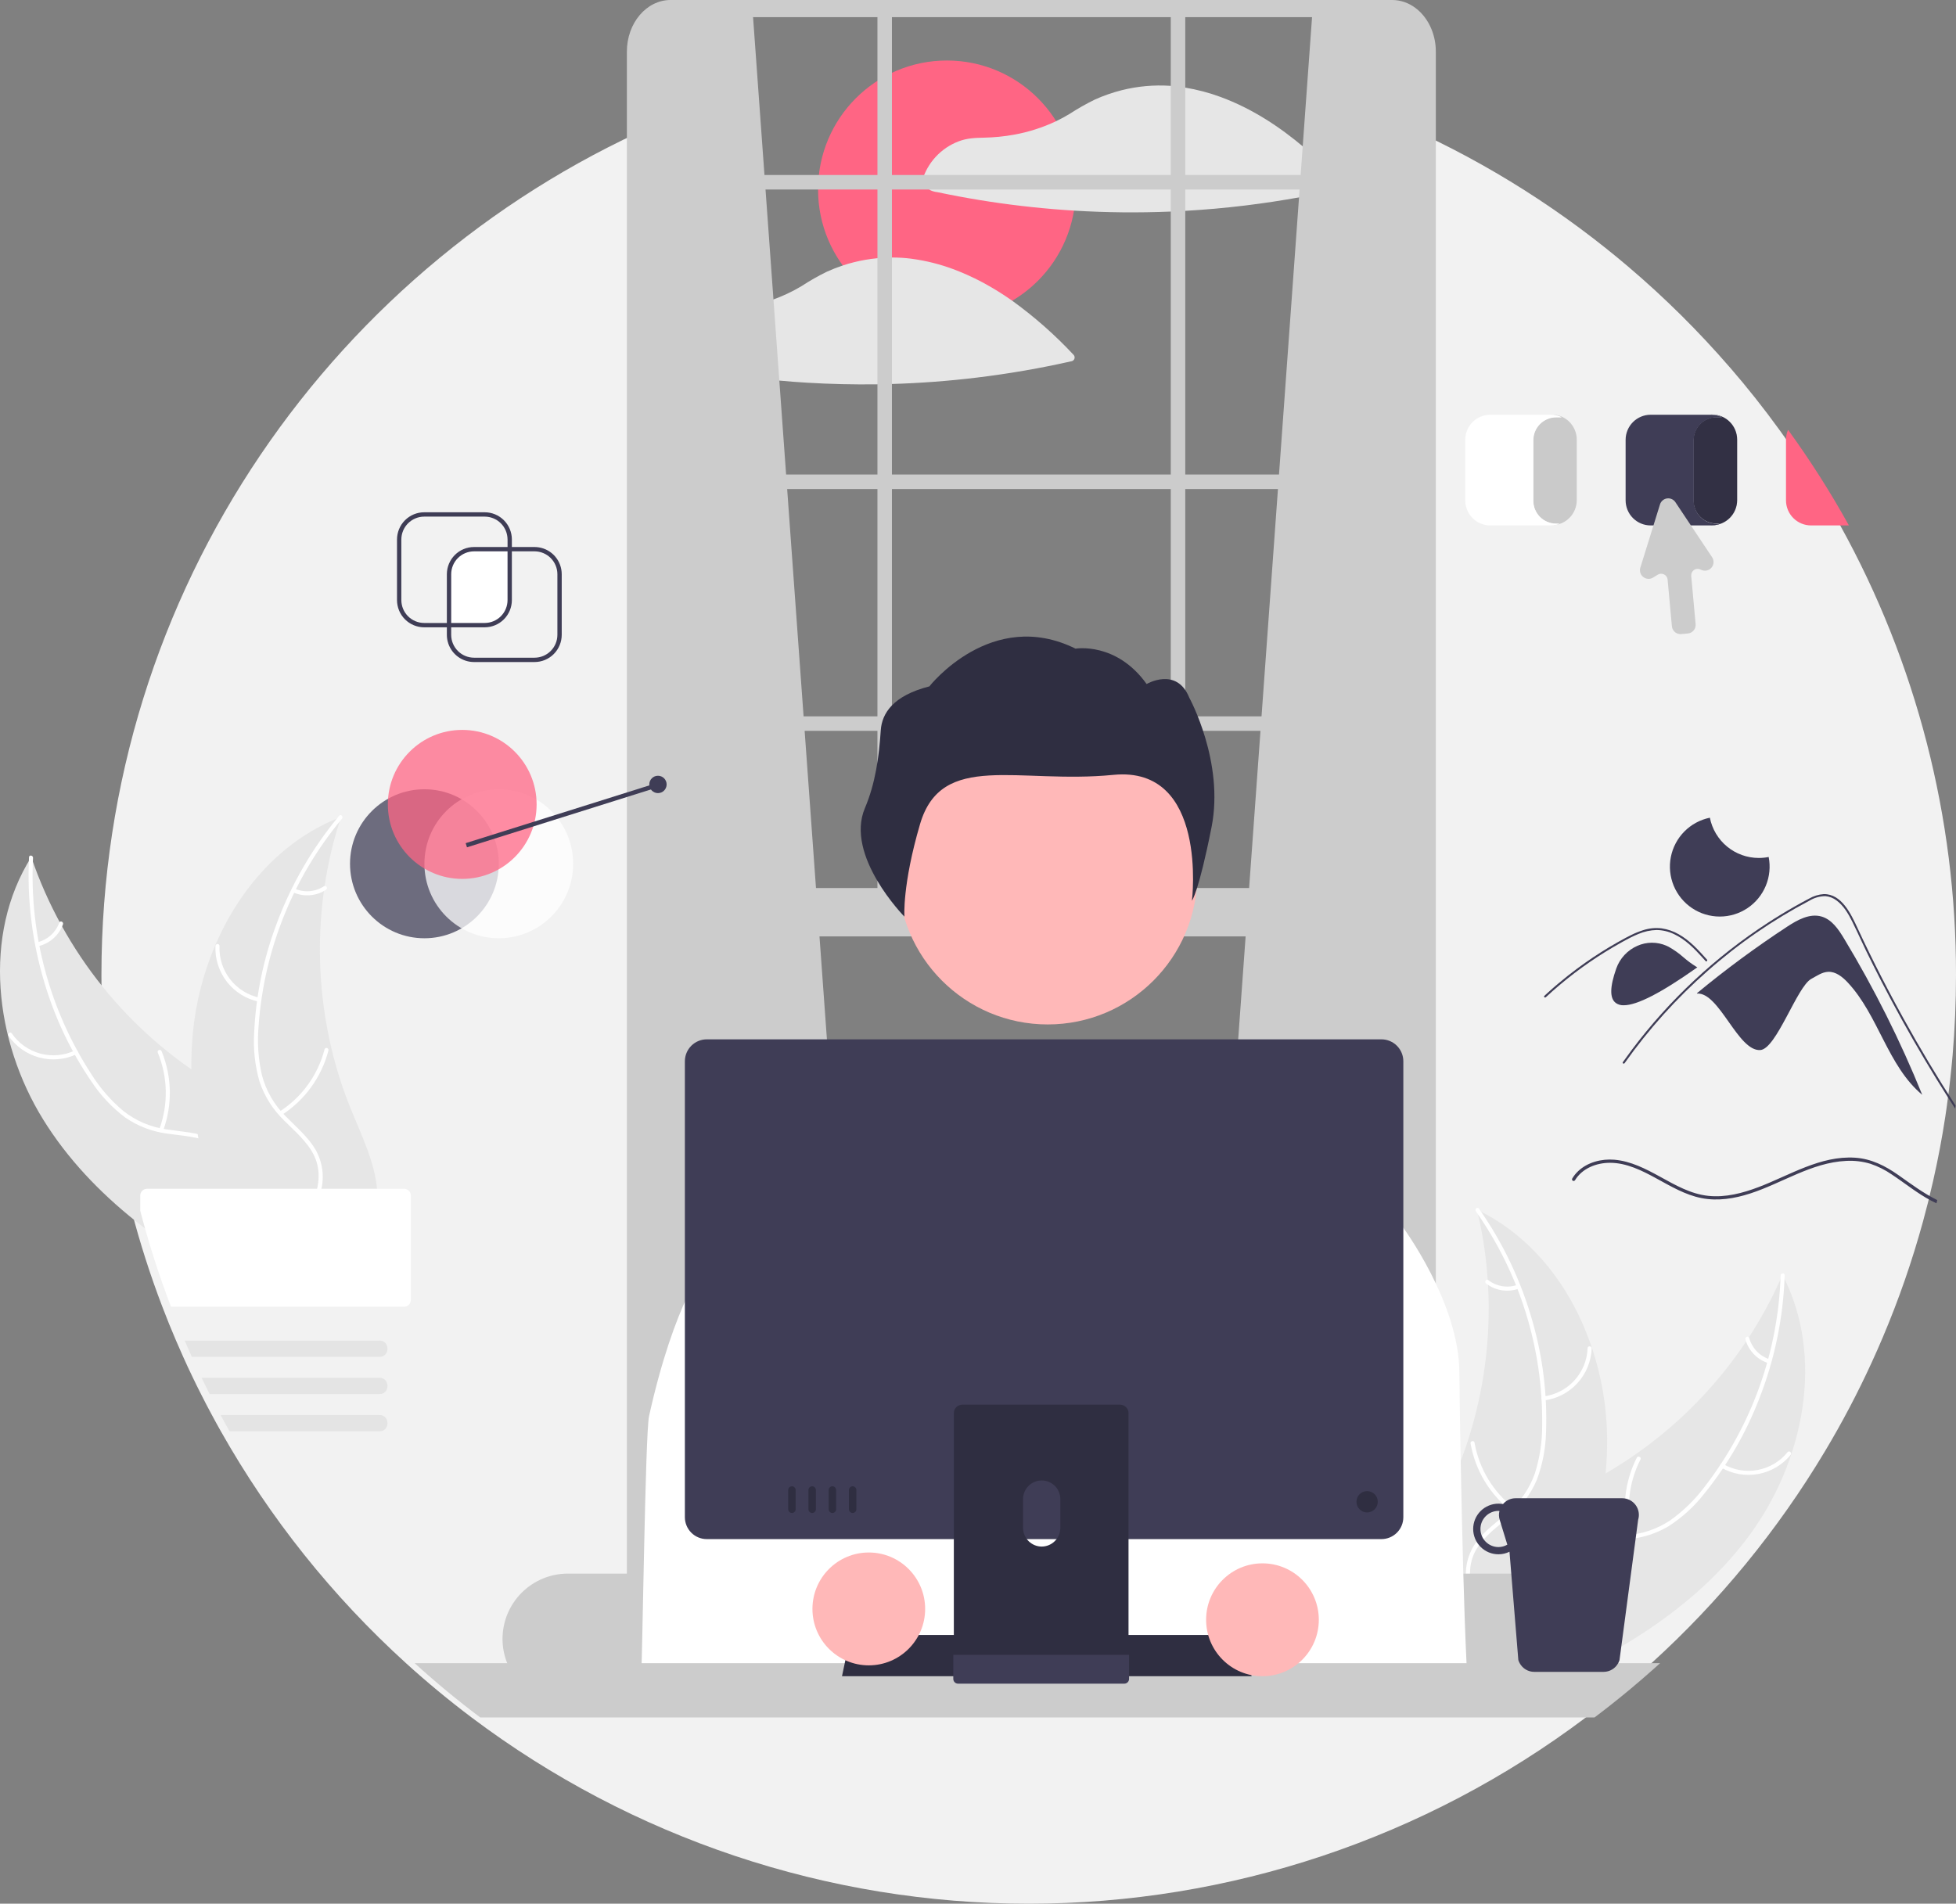<svg width="339" height="330" viewBox="0 0 339 330" fill="none" xmlns="http://www.w3.org/2000/svg">
<rect x="0" y="0" width="339" height="330" fill="#808080" stroke="none"/>
<g clip-path="url(#clip0_18_1165)">
<path d="M318.934 91.081C315.761 85.347 312.239 79.812 308.391 74.508C305.694 70.787 302.844 67.19 299.841 63.718H299.834C294.401 57.431 288.492 51.574 282.161 46.197C280.865 45.094 279.551 44.014 278.22 42.957C266.207 33.384 252.884 25.587 238.659 19.803L238.786 40.623L240.147 277.959H122.172L115.537 41.071L116.031 20.584C58.191 44.949 17.58 102.237 17.58 169.029C17.569 182.815 19.325 196.546 22.805 209.884C24.274 215.522 26.054 221.075 28.135 226.517C28.886 228.492 29.678 230.45 30.512 232.39C30.914 233.335 31.324 234.271 31.748 235.204C32.293 236.423 32.86 237.639 33.442 238.839C33.893 239.783 34.356 240.721 34.832 241.653C35.444 242.876 36.077 244.089 36.729 245.291C37.232 246.236 37.751 247.172 38.276 248.105C46.76 263.136 57.594 276.709 70.366 288.306C74.006 291.613 77.793 294.748 81.728 297.712C109.573 318.669 143.46 330 178.29 330C213.119 330 247.007 318.669 274.851 297.712C276.992 296.101 279.089 294.437 281.143 292.719C282.506 291.583 283.847 290.425 285.166 289.246C285.515 288.934 285.864 288.622 286.21 288.306C297.985 277.614 308.118 265.24 316.282 251.582C319.281 246.575 321.999 241.405 324.426 236.096C325.068 234.697 325.69 233.284 326.293 231.86C329.065 225.328 331.396 218.617 333.272 211.773C333.561 210.715 333.84 209.655 334.109 208.59V208.586C334.154 208.402 334.203 208.214 334.248 208.029C334.526 206.908 334.793 205.779 335.048 204.651V204.647C335.875 201.009 336.572 197.327 337.141 193.601C337.212 193.123 337.283 192.645 337.351 192.167C337.377 191.994 337.404 191.821 337.422 191.648V191.644C337.828 188.766 338.157 185.867 338.41 182.946C338.801 178.36 338.998 173.721 339 169.029C339.043 141.759 332.136 114.93 318.934 91.081Z" fill="#F2F2F2"/>
<path d="M303.151 266.198C312.664 253.324 316.322 235.191 308.923 220.993C301.983 236.963 289.628 249.959 274.042 257.683C268.021 260.64 261.016 263.301 258.229 269.41C256.495 273.212 256.825 277.7 258.219 281.64C259.614 285.579 261.985 289.084 264.331 292.54L264.455 293.576C279.225 287.442 293.639 279.072 303.151 266.198Z" fill="#E6E6E6"/>
<path d="M308.607 221.107C308.181 234.357 303.597 247.135 295.508 257.627C293.806 259.917 291.755 261.924 289.43 263.574C287.113 265.108 284.428 265.992 281.654 266.135C279.07 266.321 276.406 266.211 273.913 267.022C272.642 267.456 271.478 268.154 270.496 269.071C269.514 269.987 268.737 271.101 268.215 272.34C266.835 275.392 266.631 278.759 266.547 282.059C266.453 285.723 266.413 289.53 264.688 292.86C264.479 293.264 265.116 293.565 265.325 293.162C268.327 287.368 266.378 280.592 268.167 274.5C269.001 271.658 270.696 269.051 273.529 267.912C276.006 266.915 278.754 267.027 281.371 266.861C284.079 266.762 286.721 265.999 289.067 264.641C291.469 263.115 293.594 261.19 295.351 258.95C299.388 253.97 302.617 248.386 304.921 242.401C307.589 235.585 309.073 228.363 309.309 221.046C309.324 220.593 308.621 220.657 308.607 221.107Z" fill="white"/>
<path d="M298.311 254.403C300.253 255.523 302.529 255.916 304.733 255.511C306.937 255.105 308.926 253.928 310.343 252.19C310.629 251.838 310.095 251.376 309.809 251.729C308.492 253.351 306.64 254.447 304.586 254.82C302.533 255.193 300.414 254.819 298.612 253.765C298.221 253.536 297.921 254.175 298.311 254.403Z" fill="white"/>
<path d="M282.976 266.214C281.747 261.794 282.226 257.072 284.318 252.99C284.526 252.586 283.889 252.284 283.681 252.688C281.512 256.94 281.023 261.855 282.313 266.452C282.436 266.89 283.099 266.65 282.976 266.214Z" fill="white"/>
<path d="M306.655 235.618C305.814 235.341 305.054 234.86 304.444 234.216C303.835 233.573 303.394 232.788 303.162 231.931C303.045 231.492 302.382 231.733 302.499 232.169C302.759 233.114 303.247 233.98 303.919 234.693C304.591 235.405 305.427 235.942 306.354 236.256C306.439 236.293 306.534 236.296 306.622 236.265C306.709 236.234 306.781 236.171 306.823 236.088C306.862 236.003 306.867 235.907 306.836 235.819C306.804 235.731 306.739 235.659 306.655 235.618Z" fill="white"/>
<path d="M255.972 209.694C256.038 209.971 256.103 210.247 256.165 210.528C257.028 214.25 257.588 218.035 257.839 221.848C257.863 222.142 257.883 222.441 257.899 222.735C258.406 231.926 257.205 241.132 254.357 249.884C253.22 253.365 251.821 256.755 250.171 260.024C247.892 264.539 245.063 269.252 244.425 274.113C244.353 274.62 244.312 275.13 244.302 275.642L263.183 293.647C263.247 293.666 263.306 293.69 263.37 293.71L264.091 294.463C264.188 294.301 264.285 294.13 264.382 293.967C264.438 293.873 264.49 293.775 264.547 293.681C264.583 293.617 264.62 293.553 264.656 293.497C264.668 293.476 264.68 293.454 264.688 293.437C264.725 293.382 264.753 293.326 264.785 293.275C265.33 292.322 265.869 291.363 266.402 290.399C266.406 290.395 266.406 290.395 266.406 290.386C270.449 283.03 273.915 275.272 276.095 267.233C276.161 266.991 276.23 266.745 276.287 266.495C277.25 262.866 277.915 259.164 278.275 255.427C278.466 253.38 278.553 251.324 278.537 249.268C278.483 243.956 277.596 238.685 275.907 233.649C272.539 223.61 266.004 214.761 256.687 210.048C256.449 209.927 256.215 209.811 255.972 209.694Z" fill="#E6E6E6"/>
<path d="M255.786 209.975C263.41 220.811 267.432 233.778 267.279 247.034C267.297 249.888 266.865 252.727 266.001 255.447C265.072 258.069 263.46 260.394 261.332 262.181C259.38 263.887 257.187 265.406 255.684 267.557C254.931 268.67 254.421 269.93 254.188 271.254C253.955 272.578 254.004 273.936 254.331 275.24C255.064 278.509 256.925 281.32 258.841 284.006C260.969 286.988 263.225 290.051 263.85 293.751C263.925 294.199 264.615 294.055 264.54 293.608C263.453 287.171 257.824 282.936 255.591 276.994C254.549 274.221 254.335 271.117 255.912 268.499C257.292 266.21 259.552 264.642 261.543 262.932C263.645 261.219 265.296 259.017 266.353 256.517C267.353 253.851 267.893 251.033 267.95 248.185C268.179 241.774 267.401 235.368 265.643 229.2C263.676 222.149 260.52 215.487 256.31 209.502C256.049 209.132 255.527 209.607 255.786 209.975Z" fill="white"/>
<path d="M267.579 242.768C269.803 242.492 271.857 241.433 273.373 239.78C274.889 238.128 275.769 235.989 275.857 233.746C275.873 233.292 275.169 233.246 275.153 233.7C275.076 235.789 274.256 237.781 272.84 239.317C271.425 240.853 269.509 241.832 267.436 242.077C266.986 242.131 267.132 242.822 267.579 242.768Z" fill="white"/>
<path d="M262.435 261.447C258.797 258.659 256.341 254.6 255.558 250.079C255.481 249.631 254.791 249.775 254.868 250.222C255.691 254.925 258.255 259.144 262.048 262.037C262.41 262.312 262.795 261.721 262.435 261.447Z" fill="white"/>
<path d="M262.95 222.738C262.112 223.025 261.216 223.098 260.342 222.952C259.469 222.806 258.645 222.445 257.945 221.901C257.587 221.621 257.203 222.213 257.558 222.491C258.334 223.088 259.244 223.486 260.209 223.649C261.174 223.813 262.164 223.738 263.093 223.429C263.183 223.408 263.261 223.353 263.312 223.275C263.363 223.198 263.383 223.104 263.367 223.012C263.347 222.921 263.293 222.841 263.215 222.789C263.137 222.738 263.042 222.72 262.95 222.738Z" fill="white"/>
<path d="M7.503 194.096C-0.934 180.49 -3.109 162.119 5.418 148.571C11.039 165.052 22.299 179.012 37.206 187.979C42.968 191.416 49.733 194.638 52.016 200.954C53.436 204.884 52.742 209.331 51.033 213.144C49.324 216.956 46.676 220.257 44.057 223.511L43.85 224.533C29.626 217.217 15.939 207.701 7.503 194.096Z" fill="#E6E6E6"/>
<path d="M5.724 148.71C5.073 161.951 8.605 175.06 15.816 186.176C17.327 188.596 19.208 190.763 21.392 192.597C23.577 194.314 26.181 195.414 28.934 195.783C31.494 196.178 34.158 196.285 36.578 197.297C37.809 197.833 38.912 198.624 39.817 199.617C40.721 200.611 41.405 201.784 41.825 203.061C42.953 206.216 42.883 209.588 42.699 212.884C42.496 216.543 42.226 220.341 43.676 223.8C43.851 224.22 43.191 224.468 43.016 224.049C40.495 218.03 42.987 211.435 41.698 205.218C41.097 202.317 39.619 199.581 36.888 198.215C34.5 197.02 31.752 196.907 29.157 196.53C26.466 196.21 23.894 195.235 21.666 193.69C19.397 191.974 17.435 189.883 15.865 187.507C12.246 182.215 9.481 176.386 7.669 170.233C5.564 163.223 4.67 155.904 5.029 148.592C5.051 148.139 5.746 148.26 5.724 148.71Z" fill="white"/>
<path d="M13.284 182.733C11.258 183.692 8.957 183.898 6.793 183.315C4.629 182.732 2.743 181.397 1.471 179.549C1.215 179.174 1.784 178.758 2.041 179.133C3.222 180.856 4.979 182.099 6.996 182.638C9.012 183.177 11.154 182.977 13.035 182.073C13.444 181.877 13.691 182.538 13.284 182.733Z" fill="white"/>
<path d="M27.61 195.754C29.194 191.448 29.099 186.703 27.345 182.465C27.171 182.045 27.831 181.796 28.005 182.215C29.822 186.63 29.91 191.568 28.252 196.045C28.094 196.471 27.452 196.178 27.61 195.754Z" fill="white"/>
<path d="M6.492 163.332C7.353 163.124 8.149 162.706 8.809 162.114C9.469 161.523 9.972 160.776 10.272 159.942C10.425 159.513 11.066 159.807 10.914 160.232C10.578 161.153 10.022 161.977 9.294 162.632C8.566 163.288 7.69 163.755 6.74 163.992C6.653 164.022 6.557 164.018 6.473 163.979C6.388 163.941 6.322 163.872 6.286 163.787C6.254 163.699 6.257 163.602 6.296 163.517C6.334 163.432 6.404 163.365 6.492 163.332Z" fill="white"/>
<path d="M59.111 141.619C59.023 141.89 58.935 142.16 58.85 142.435C57.688 146.074 56.823 149.801 56.264 153.58C56.216 153.872 56.172 154.168 56.132 154.46C54.881 163.58 55.331 172.852 57.459 181.807C58.31 185.37 59.429 188.862 60.808 192.255C62.714 196.94 65.151 201.868 65.393 206.765C65.424 207.276 65.423 207.788 65.391 208.299L45.111 224.707C45.047 224.721 44.986 224.74 44.92 224.755L44.141 225.447C44.057 225.277 43.975 225.099 43.891 224.929C43.843 224.83 43.798 224.728 43.749 224.63C43.718 224.563 43.688 224.496 43.656 224.438C43.645 224.416 43.635 224.393 43.628 224.376C43.596 224.317 43.573 224.259 43.545 224.206C43.08 223.211 42.62 222.212 42.167 221.208C42.163 221.203 42.163 221.203 42.164 221.195C38.731 213.534 35.906 205.519 34.386 197.33C34.34 197.083 34.29 196.832 34.254 196.578C33.589 192.883 33.227 189.139 33.17 185.385C33.146 183.329 33.226 181.273 33.41 179.225C33.894 173.935 35.206 168.754 37.298 163.872C41.469 154.14 48.701 145.853 58.369 141.913C58.616 141.813 58.859 141.715 59.111 141.619Z" fill="#E6E6E6"/>
<path d="M59.273 141.914C50.795 152.094 45.735 164.691 44.811 177.915C44.562 180.758 44.761 183.623 45.403 186.404C46.115 189.093 47.533 191.542 49.51 193.496C51.316 195.355 53.379 197.048 54.703 199.315C55.363 200.485 55.769 201.782 55.894 203.12C56.019 204.459 55.86 205.809 55.428 207.081C54.432 210.281 52.349 212.931 50.221 215.452C47.859 218.25 45.361 221.12 44.439 224.756C44.327 225.197 43.651 224.998 43.763 224.558C45.368 218.231 51.322 214.468 54.03 208.727C55.293 206.049 55.758 202.972 54.399 200.235C53.21 197.841 51.084 196.094 49.239 194.227C47.283 192.349 45.815 190.02 44.965 187.443C44.184 184.703 43.875 181.851 44.05 179.007C44.341 172.6 45.637 166.278 47.889 160.273C50.421 153.406 54.108 147.023 58.789 141.401C59.079 141.053 59.561 141.569 59.273 141.914Z" fill="white"/>
<path d="M44.858 173.639C42.664 173.183 40.703 171.96 39.326 170.189C37.949 168.419 37.245 166.215 37.34 163.973C37.345 163.881 37.385 163.795 37.452 163.733C37.519 163.67 37.607 163.636 37.698 163.638C37.79 163.639 37.877 163.676 37.942 163.741C38.006 163.806 38.043 163.893 38.045 163.984C37.953 166.072 38.609 168.125 39.894 169.771C41.18 171.417 43.011 172.549 45.057 172.962C45.501 173.052 45.3 173.729 44.858 173.639Z" fill="white"/>
<path d="M48.47 192.674C52.322 190.192 55.099 186.346 56.247 181.904C56.36 181.464 57.036 181.663 56.923 182.103C55.72 186.723 52.822 190.719 48.808 193.294C48.425 193.539 48.089 192.918 48.47 192.674Z" fill="white"/>
<path d="M51.097 154.052C51.909 154.406 52.796 154.552 53.679 154.477C54.562 154.403 55.412 154.11 56.153 153.625C56.533 153.375 56.868 153.996 56.491 154.244C55.669 154.776 54.73 155.099 53.755 155.183C52.78 155.268 51.799 155.112 50.898 154.729C50.81 154.7 50.737 154.639 50.693 154.558C50.648 154.476 50.636 154.381 50.66 154.291C50.686 154.202 50.747 154.126 50.829 154.082C50.911 154.037 51.007 154.026 51.097 154.052Z" fill="white"/>
<path d="M164.107 55.216C176.439 55.216 186.435 45.203 186.435 32.852C186.435 20.5 176.439 10.488 164.107 10.488C151.776 10.488 141.78 20.5 141.78 32.852C141.78 45.203 151.776 55.216 164.107 55.216Z" fill="#FF6584"/>
<path d="M232.47 31.685C230.458 29.556 228.334 27.536 226.107 25.635C221.757 21.94 216.942 18.799 211.574 16.82C209.553 16.072 207.465 15.521 205.339 15.175C205.083 15.134 204.832 15.093 204.576 15.059C204.557 15.057 204.538 15.057 204.52 15.059C204.48 15.048 204.44 15.04 204.4 15.036C203.877 14.969 203.355 14.916 202.829 14.878C199.997 14.69 197.153 14.946 194.4 15.638C192.803 16.042 191.245 16.586 189.743 17.264C188.238 18.001 186.779 18.829 185.374 19.743C184.62 20.202 183.842 20.623 183.045 21.003C180.719 22.108 178.255 22.897 175.721 23.351C174.009 23.659 172.276 23.83 170.537 23.863C169.027 23.893 167.604 23.945 166.172 24.491C164.645 25.066 163.273 25.991 162.166 27.191C161.06 28.392 160.248 29.835 159.798 31.406C159.763 31.546 159.773 31.693 159.827 31.826C159.881 31.96 159.976 32.072 160.099 32.147C160.485 32.426 160.861 32.742 161.271 32.99C161.632 33.155 162.017 33.261 162.412 33.302C163.058 33.438 163.706 33.569 164.354 33.697C166.74 34.172 169.135 34.592 171.54 34.958C176.378 35.691 181.244 36.208 186.137 36.508C186.167 36.512 186.197 36.515 186.227 36.515C191.755 36.85 197.296 36.904 202.829 36.677C203.667 36.643 204.501 36.602 205.339 36.553C208.828 36.357 212.309 36.049 215.781 35.627C218.992 35.236 222.192 34.751 225.378 34.172C227.654 33.758 229.922 33.296 232.181 32.787C232.29 32.754 232.39 32.694 232.469 32.612C232.549 32.53 232.606 32.428 232.635 32.317C232.664 32.207 232.664 32.09 232.635 31.979C232.606 31.868 232.549 31.767 232.47 31.685Z" fill="#E6E6E6"/>
<path d="M186.062 61.505C182.829 58.041 179.268 54.901 175.428 52.129C174.154 51.234 172.843 50.391 171.495 49.62C169.842 48.664 168.125 47.823 166.356 47.103C165.962 46.941 165.564 46.786 165.166 46.64C162.904 45.801 160.557 45.21 158.168 44.879C158.149 44.875 158.13 44.879 158.112 44.875C158.074 44.868 158.033 44.86 157.995 44.853C156.837 44.702 155.67 44.631 154.502 44.638C153.664 44.638 152.823 44.683 151.989 44.766C150.642 44.899 149.306 45.13 147.992 45.458C147.342 45.62 146.696 45.808 146.062 46.023C145.136 46.328 144.227 46.682 143.338 47.084C143.323 47.091 143.312 47.095 143.297 47.103C141.806 47.833 140.361 48.655 138.97 49.563C138.94 49.582 138.906 49.601 138.876 49.62C137.296 50.566 135.625 51.35 133.888 51.96C132.396 52.482 130.867 52.887 129.313 53.171C127.601 53.48 125.868 53.649 124.129 53.679C122.619 53.709 121.195 53.762 119.768 54.311C118.24 54.886 116.868 55.81 115.76 57.011C114.653 58.212 113.841 59.655 113.39 61.226C113.355 61.366 113.366 61.513 113.42 61.646C113.474 61.779 113.568 61.892 113.69 61.968C114.077 62.246 114.457 62.558 114.862 62.806C115.223 62.973 115.609 63.078 116.004 63.119C116.65 63.254 117.296 63.39 117.946 63.518C120.331 63.992 122.728 64.41 125.136 64.774C128.437 65.275 131.753 65.675 135.082 65.974C136.66 66.121 138.239 66.242 139.819 66.336C143.872 66.58 147.928 66.675 151.989 66.621C152.827 66.61 153.664 66.591 154.502 66.565C159.475 66.418 164.433 66.045 169.377 65.444C174.886 64.776 180.359 63.828 185.772 62.603C185.882 62.571 185.981 62.511 186.061 62.429C186.14 62.347 186.198 62.246 186.227 62.136C186.256 62.025 186.256 61.909 186.227 61.799C186.198 61.688 186.141 61.587 186.062 61.505Z" fill="#E6E6E6"/>
<path d="M130.408 1.485L150.078 273.749L110.738 277.246V4.949C115.426 1.281 122.155 0.707 130.408 1.485Z" fill="#CCCCCC"/>
<path d="M227.503 1.485L207.833 273.749L247.174 277.246V4.949C242.486 1.281 235.757 0.707 227.503 1.485Z" fill="#CCCCCC"/>
<path d="M248.099 5.068C246.879 2.07 244.283 0 241.282 0H116.211C112.037 0 108.646 4.011 108.646 8.945V279.553C108.609 282.056 109.544 284.476 111.252 286.304C112.146 287.244 113.278 287.924 114.528 288.271C115.076 288.423 115.642 288.499 116.211 288.498H241.282C241.85 288.499 242.416 288.423 242.965 288.271C246.33 287.365 248.847 283.803 248.847 279.553V8.945C248.85 7.616 248.596 6.299 248.099 5.068ZM246.338 279.553C246.338 282.848 244.069 285.531 241.282 285.531H116.211C113.901 285.531 111.944 283.688 111.346 281.178C111.219 280.646 111.154 280.1 111.155 279.553V8.945C111.155 5.649 113.424 2.971 116.211 2.971H241.282C241.795 2.971 242.304 3.063 242.784 3.242C244.839 3.997 246.338 6.267 246.338 8.945V279.553Z" fill="#CCCCCC"/>
<path d="M247.592 82.255H109.901V84.771H247.592V82.255Z" fill="#CCCCCC"/>
<path d="M247.592 30.335H109.901V32.851H247.592V30.335Z" fill="#CCCCCC"/>
<path d="M247.592 124.175H109.901V126.69H247.592V124.175Z" fill="#CCCCCC"/>
<path d="M154.583 1.129H152.072V159.806H154.583V1.129Z" fill="#CCCCCC"/>
<path d="M205.421 1.129H202.91V159.806H205.421V1.129Z" fill="#CCCCCC"/>
<path d="M263.286 272.779H98.391C95.395 272.782 92.524 273.976 90.406 276.097C88.287 278.219 87.096 281.095 87.092 284.096C87.091 285.539 87.368 286.968 87.907 288.306C88.746 290.404 90.193 292.203 92.061 293.47C93.93 294.737 96.135 295.415 98.391 295.417H263.286C265.258 295.416 267.196 294.898 268.907 293.915C270.617 292.931 272.041 291.516 273.037 289.811C273.32 289.329 273.566 288.826 273.773 288.306C274.313 286.968 274.59 285.539 274.588 284.096C274.584 281.095 273.391 278.219 271.273 276.097C269.154 273.975 266.282 272.782 263.286 272.779Z" fill="#CCCCCC"/>
<path d="M247.592 153.938H110.738V162.321H247.592V153.938Z" fill="#CCCCCC"/>
<path d="M177.909 151.422H180.421C181.642 151.422 182.812 151.908 183.676 152.773C184.539 153.638 185.024 154.811 185.024 156.034H173.306C173.306 155.428 173.425 154.828 173.656 154.269C173.888 153.71 174.227 153.201 174.654 152.773C175.082 152.345 175.589 152.005 176.148 151.773C176.706 151.542 177.305 151.422 177.909 151.422Z" fill="#CCCCCC"/>
<path d="M181.579 177.582C195.903 177.582 207.515 165.951 207.515 151.604C207.515 137.257 195.903 125.626 181.579 125.626C167.255 125.626 155.643 137.257 155.643 151.604C155.643 165.951 167.255 177.582 181.579 177.582Z" fill="#FFB8B8"/>
<path d="M152.647 126.613C152.843 123.63 154.813 120.577 161.071 118.982C161.071 118.982 171.81 105.227 186.404 112.44C186.404 112.44 193.479 111.221 198.725 118.573C198.725 118.573 203.927 115.501 206.121 120.947C206.121 120.947 212.222 132.056 209.976 143.388C207.73 154.719 206.58 156.133 206.58 156.133C206.58 156.133 209.443 132.694 192.954 134.32C176.466 135.945 163.191 130.137 159.457 142.853C156.357 153.412 156.747 158.896 156.747 158.896C156.747 158.896 146.379 148.363 149.904 140.068C151.707 135.826 152.345 131.214 152.647 126.613Z" fill="#2F2E41"/>
<path d="M111.049 293.573H254.508C253.549 282.612 252.923 240.714 252.923 237.957C252.923 225.794 242.987 212.521 242.987 212.521L239.43 210.552L209.729 201.271L202.043 191.27C201.238 190.22 200.201 189.371 199.013 188.79C197.825 188.209 196.519 187.912 195.197 187.922L170.917 188.105C168.78 188.121 166.727 188.936 165.159 190.39L150.124 204.361L128.072 214.908L128.034 214.871L127.804 215.043L124.531 217.403L122.426 218.927C122.426 218.927 116.904 225.563 112.49 245.468C111.826 248.461 111.36 287.216 111.049 293.573Z" fill="white"/>
<path d="M287.712 288.306C287.367 288.622 287.018 288.934 286.668 289.246C285.346 290.424 284.005 291.582 282.645 292.719C280.591 294.435 278.493 296.099 276.354 297.712H83.231C79.298 294.755 75.511 291.619 71.868 288.306H287.712Z" fill="#CCCCCC"/>
<path d="M216.923 290.563H145.93L147.432 283.415H215.42L216.923 290.563Z" fill="#2F2E41"/>
<path d="M281.15 259.712H262.677C262.26 259.711 261.848 259.801 261.47 259.977C261.091 260.152 260.756 260.409 260.487 260.728C260.23 260.678 259.968 260.653 259.706 260.653C259.13 260.652 258.56 260.765 258.028 260.986C257.496 261.206 257.012 261.529 256.605 261.937C256.198 262.344 255.874 262.828 255.654 263.361C255.434 263.894 255.32 264.465 255.32 265.042C255.32 265.618 255.434 266.189 255.654 266.722C255.874 267.255 256.198 267.739 256.605 268.146C257.012 268.554 257.496 268.877 258.028 269.098C258.56 269.318 259.13 269.431 259.706 269.43C260.368 269.43 261.02 269.278 261.614 268.986L261.922 272.779L263.147 287.768C263.205 287.955 263.283 288.135 263.38 288.306C263.627 288.761 263.992 289.141 264.437 289.406C264.882 289.671 265.39 289.811 265.908 289.811H277.92C278.438 289.81 278.946 289.67 279.391 289.405C279.837 289.141 280.203 288.761 280.452 288.306C280.546 288.135 280.622 287.954 280.681 287.768L283.911 263.456C284.044 263.023 284.074 262.565 283.998 262.119C283.922 261.673 283.742 261.251 283.474 260.886C283.205 260.522 282.855 260.226 282.451 260.022C282.048 259.819 281.602 259.712 281.15 259.712ZM259.706 268.178C258.876 268.177 258.081 267.846 257.495 267.258C256.908 266.67 256.579 265.873 256.579 265.042C256.579 264.211 256.908 263.413 257.495 262.825C258.081 262.237 258.876 261.907 259.706 261.906C259.762 261.906 259.815 261.921 259.871 261.925C259.748 262.43 259.763 262.959 259.916 263.456L261.239 267.76C260.773 268.031 260.244 268.175 259.706 268.178Z" fill="#3F3D56"/>
<path d="M239.426 180.165H122.487C121.483 180.167 120.519 180.568 119.809 181.279C119.099 181.991 118.699 182.955 118.697 183.962V263.001C118.698 264.007 119.098 264.972 119.808 265.684C120.519 266.395 121.482 266.796 122.487 266.797H239.426C240.431 266.796 241.394 266.395 242.105 265.684C242.816 264.972 243.215 264.007 243.216 263.001V183.962C243.215 182.955 242.815 181.991 242.104 181.279C241.394 180.568 240.431 180.167 239.426 180.165Z" fill="#3F3D56"/>
<path d="M194.126 243.497H166.769C166.382 243.497 166.011 243.652 165.738 243.926C165.465 244.201 165.312 244.573 165.312 244.96V288.246H195.587V244.96C195.587 244.768 195.55 244.578 195.476 244.4C195.403 244.222 195.295 244.061 195.159 243.925C195.024 243.789 194.863 243.681 194.685 243.608C194.508 243.534 194.318 243.497 194.126 243.497ZM180.54 268.091C179.684 268.087 178.865 267.745 178.26 267.139C177.655 266.533 177.313 265.712 177.309 264.855V259.863C177.31 259.005 177.651 258.183 178.257 257.577C178.863 256.971 179.684 256.631 180.54 256.631C181.396 256.631 182.217 256.971 182.823 257.577C183.428 258.183 183.769 259.005 183.77 259.863V264.855C183.766 265.712 183.425 266.533 182.82 267.139C182.215 267.745 181.395 268.087 180.54 268.091Z" fill="#2F2E41"/>
<path d="M165.218 286.861V291.037C165.219 291.254 165.305 291.461 165.457 291.614C165.61 291.767 165.817 291.853 166.033 291.854H194.866C195.082 291.853 195.289 291.766 195.441 291.613C195.594 291.461 195.68 291.254 195.681 291.037V286.861H165.218Z" fill="#3F3D56"/>
<path d="M236.939 262.174C237.959 262.174 238.786 261.346 238.786 260.325C238.786 259.304 237.959 258.476 236.939 258.476C235.92 258.476 235.093 259.304 235.093 260.325C235.093 261.346 235.92 262.174 236.939 262.174Z" fill="#2F2E41"/>
<path d="M137.249 257.643C137.164 257.643 137.08 257.66 137.002 257.692C136.924 257.725 136.852 257.772 136.792 257.833C136.732 257.893 136.685 257.964 136.652 258.042C136.62 258.121 136.603 258.205 136.603 258.29V261.62C136.604 261.791 136.672 261.955 136.793 262.076C136.914 262.197 137.078 262.265 137.249 262.265C137.42 262.265 137.584 262.197 137.705 262.076C137.827 261.955 137.895 261.791 137.895 261.62V258.29C137.895 258.205 137.879 258.121 137.846 258.042C137.814 257.964 137.766 257.893 137.706 257.833C137.646 257.772 137.575 257.725 137.496 257.692C137.418 257.66 137.334 257.643 137.249 257.643Z" fill="#2F2E41"/>
<path d="M140.758 257.643C140.673 257.643 140.589 257.66 140.51 257.692C140.432 257.725 140.361 257.772 140.301 257.833C140.241 257.893 140.193 257.964 140.161 258.042C140.128 258.121 140.112 258.205 140.112 258.29V261.62C140.112 261.791 140.18 261.956 140.301 262.077C140.422 262.199 140.586 262.267 140.758 262.267C140.929 262.267 141.093 262.199 141.214 262.077C141.336 261.956 141.404 261.791 141.404 261.62V258.29C141.404 258.205 141.387 258.121 141.354 258.042C141.322 257.964 141.274 257.893 141.214 257.833C141.154 257.772 141.083 257.725 141.005 257.692C140.926 257.66 140.842 257.643 140.758 257.643Z" fill="#2F2E41"/>
<path d="M144.266 257.643C144.181 257.643 144.097 257.66 144.019 257.692C143.94 257.725 143.869 257.772 143.809 257.833C143.749 257.893 143.701 257.964 143.669 258.042C143.637 258.121 143.62 258.205 143.62 258.29V261.62C143.62 261.791 143.689 261.955 143.81 262.076C143.931 262.197 144.095 262.265 144.266 262.265C144.437 262.265 144.601 262.197 144.722 262.076C144.843 261.955 144.912 261.791 144.912 261.62V258.29C144.912 258.205 144.895 258.121 144.863 258.042C144.83 257.964 144.783 257.893 144.723 257.833C144.663 257.772 144.592 257.725 144.513 257.692C144.435 257.66 144.351 257.643 144.266 257.643Z" fill="#2F2E41"/>
<path d="M147.774 257.643C147.689 257.643 147.605 257.66 147.527 257.692C147.449 257.725 147.377 257.772 147.317 257.833C147.257 257.893 147.21 257.964 147.177 258.042C147.145 258.121 147.128 258.205 147.128 258.29V261.62C147.129 261.791 147.197 261.955 147.318 262.076C147.439 262.197 147.603 262.265 147.774 262.265C147.945 262.265 148.109 262.197 148.23 262.076C148.352 261.955 148.42 261.791 148.42 261.62V258.29C148.42 258.205 148.404 258.121 148.371 258.042C148.339 257.964 148.291 257.893 148.231 257.833C148.171 257.772 148.1 257.725 148.021 257.692C147.943 257.66 147.859 257.643 147.774 257.643Z" fill="#2F2E41"/>
<path d="M150.573 288.682C155.967 288.682 160.34 284.303 160.34 278.9C160.34 273.498 155.967 269.118 150.573 269.118C145.18 269.118 140.807 273.498 140.807 278.9C140.807 284.303 145.18 288.682 150.573 288.682Z" fill="#FFB8B8"/>
<path d="M218.801 290.563C224.194 290.563 228.567 286.184 228.567 280.781C228.567 275.379 224.194 270.999 218.801 270.999C213.407 270.999 209.035 275.379 209.035 280.781C209.035 286.184 213.407 290.563 218.801 290.563Z" fill="#FFB8B8"/>
<path d="M319.605 162.709C318.64 161.11 317.497 159.403 315.706 158.881C313.632 158.277 311.501 159.478 309.694 160.663C304.29 164.207 299.085 168.048 294.104 172.168L294.109 172.23C297.987 171.962 301.206 182.29 305.083 182.022C307.885 181.829 311.443 171.013 313.919 169.685C314.858 169.181 315.774 168.509 316.839 168.462C318.162 168.403 319.315 169.329 320.221 170.295C325.583 176.014 327.134 184.759 333.149 189.783C329.356 180.414 324.828 171.361 319.605 162.709Z" fill="#3F3D56"/>
<path d="M329.925 176.599C332.753 181.716 335.753 186.731 338.925 191.644V191.648C338.906 191.821 338.88 191.994 338.853 192.167C338.47 191.58 338.091 190.991 337.715 190.399C334.868 185.926 332.162 181.367 329.598 176.723C328.381 174.514 327.194 172.288 326.037 170.045C325.143 168.307 324.268 166.558 323.412 164.8C323.167 164.296 322.931 163.792 322.694 163.284C322.138 162.095 321.59 160.899 321.004 159.725C320.335 158.385 319.52 156.986 318.292 156.087C317.733 155.66 317.065 155.402 316.365 155.342C315.379 155.348 314.413 155.625 313.574 156.143C307.22 159.488 301.289 163.585 295.909 168.344C290.521 173.085 285.706 178.44 281.56 184.3C281.432 184.481 281.132 184.308 281.259 184.123C281.766 183.409 282.277 182.705 282.803 182.005C289.321 173.324 297.312 165.859 306.411 159.95C307.94 158.957 309.499 158.01 311.087 157.11C311.888 156.655 312.691 156.207 313.51 155.786C314.294 155.325 315.173 155.052 316.079 154.988C319.197 154.939 320.812 158.476 321.92 160.853C322.266 161.602 322.618 162.35 322.976 163.096C324.324 165.918 325.725 168.717 327.179 171.493C328.073 173.205 328.988 174.907 329.925 176.599Z" fill="#3F3D56"/>
<path d="M295.602 166.598C295.421 166.395 295.241 166.193 295.059 165.991C293.621 164.399 292.079 162.825 290.105 161.912C289.164 161.463 288.137 161.225 287.094 161.213C286.019 161.243 284.958 161.474 283.968 161.896C283.498 162.084 283.037 162.298 282.584 162.526C282.066 162.787 281.557 163.065 281.051 163.346C280.1 163.873 279.162 164.423 278.236 164.996C276.394 166.136 274.609 167.364 272.882 168.678C271.987 169.36 271.11 170.064 270.252 170.791C269.454 171.465 268.672 172.158 267.906 172.869C267.742 173.021 267.498 172.776 267.661 172.624C267.863 172.436 268.067 172.249 268.272 172.064C268.848 171.542 269.434 171.029 270.03 170.527C271.115 169.61 272.229 168.728 273.37 167.881C275.146 166.564 276.982 165.336 278.88 164.198C279.828 163.629 280.789 163.085 281.764 162.564C282.058 162.407 282.356 162.253 282.657 162.107C283.34 161.762 284.05 161.473 284.779 161.242C285.813 160.907 286.906 160.8 287.985 160.927C289.027 161.078 290.03 161.426 290.943 161.951C292.881 163.036 294.384 164.714 295.846 166.351C295.994 166.518 295.751 166.764 295.602 166.598Z" fill="#3F3D56"/>
<path d="M281.42 174.258C280.928 174.283 280.441 174.143 280.036 173.861C278.963 173.047 278.992 171.093 280.122 167.885C280.429 167.016 280.912 166.219 281.539 165.544C282.166 164.869 282.924 164.33 283.768 163.96C284.558 163.606 285.412 163.421 286.278 163.416C287.143 163.411 288 163.586 288.794 163.93C288.933 163.99 289.07 164.055 289.204 164.124C290.123 164.64 290.985 165.252 291.775 165.951C292.446 166.534 293.161 167.064 293.915 167.535L294.167 167.683L293.929 167.851C287.844 172.141 283.718 174.258 281.42 174.258Z" fill="#3F3D56"/>
<path d="M304.818 148.724C302.818 148.723 300.879 148.028 299.333 146.755C297.787 145.483 296.73 143.712 296.342 141.746C294.669 142.086 293.134 142.914 291.931 144.126C290.727 145.338 289.909 146.881 289.58 148.558C289.25 150.236 289.425 151.973 290.08 153.552C290.736 155.13 291.844 156.479 293.264 157.427C294.684 158.376 296.353 158.882 298.06 158.881C299.767 158.881 301.435 158.374 302.855 157.424C304.274 156.475 305.381 155.126 306.036 153.547C306.69 151.968 306.863 150.23 306.533 148.553C305.969 148.667 305.394 148.724 304.818 148.724Z" fill="#3F3D56"/>
<path opacity="0.74" d="M73.556 162.644C80.676 162.644 86.448 156.863 86.448 149.731C86.448 142.599 80.676 136.818 73.556 136.818C66.436 136.818 60.663 142.599 60.663 149.731C60.663 156.863 66.436 162.644 73.556 162.644Z" fill="#3F3D56"/>
<path opacity="0.74" d="M86.448 162.644C93.568 162.644 99.341 156.863 99.341 149.731C99.341 142.599 93.568 136.818 86.448 136.818C79.328 136.818 73.556 142.599 73.556 149.731C73.556 156.863 79.328 162.644 86.448 162.644Z" fill="white"/>
<path opacity="0.74" d="M80.111 152.353C87.231 152.353 93.003 146.571 93.003 139.439C93.003 132.307 87.231 126.526 80.111 126.526C72.991 126.526 67.219 132.307 67.219 139.439C67.219 146.571 72.991 152.353 80.111 152.353Z" fill="#FF6584"/>
<path d="M113.823 135.739L80.708 146.159L80.933 146.877L114.048 136.457L113.823 135.739Z" fill="#3F3D56"/>
<path d="M114.034 137.482C114.864 137.482 115.536 136.809 115.536 135.977C115.536 135.146 114.864 134.473 114.034 134.473C113.204 134.473 112.531 135.146 112.531 135.977C112.531 136.809 113.204 137.482 114.034 137.482Z" fill="#3F3D56"/>
<path d="M329.016 203.695C331.217 205.249 333.332 206.833 335.751 208.029C335.706 208.214 335.657 208.402 335.612 208.586C335.315 208.447 335.026 208.3 334.737 208.15C332.284 206.863 330.173 205.113 327.87 203.593C326.729 202.803 325.482 202.178 324.167 201.735C322.796 201.322 321.363 201.154 319.933 201.238C313.972 201.532 308.864 205.095 303.323 206.889C300.611 207.77 297.727 208.24 294.898 207.687C292.07 207.134 289.557 205.629 287.059 204.267C284.595 202.92 281.909 201.566 279.032 201.566C276.688 201.569 274.224 202.51 272.969 204.587C272.93 204.649 272.869 204.693 272.798 204.71C272.727 204.728 272.652 204.717 272.588 204.679C272.525 204.642 272.479 204.582 272.46 204.511C272.441 204.44 272.45 204.365 272.485 204.301C272.765 203.827 273.111 203.396 273.51 203.018C275.148 201.464 277.556 200.851 279.768 201.031C282.63 201.265 285.241 202.619 287.716 203.981C290.342 205.426 293.031 206.98 296.066 207.296C299.064 207.612 302.031 206.825 304.811 205.768C310.194 203.718 315.505 200.301 321.492 200.681C324.317 200.862 326.736 202.089 329.016 203.695Z" fill="#3F3D56"/>
<path d="M93.41 94.885V95.649C93.158 95.599 92.901 95.573 92.644 95.573H88.715V104.024C88.714 105.275 88.218 106.474 87.335 107.359C86.451 108.243 85.254 108.741 84.005 108.741H78.198V110.043C78.198 110.565 78.301 111.082 78.502 111.563H77.698C77.53 111.074 77.445 110.56 77.446 110.043V108.741H74.254V107.989H77.446V99.539C77.447 98.288 77.944 97.088 78.827 96.204C79.71 95.319 80.908 94.822 82.157 94.821H87.964V93.504H88.715V94.821H92.644C92.901 94.821 93.157 94.843 93.41 94.885Z" fill="white"/>
<path d="M84.005 88.801H73.517C72.268 88.802 71.071 89.299 70.187 90.184C69.304 91.069 68.808 92.268 68.807 93.519V104.024C68.808 105.275 69.304 106.474 70.187 107.359C71.071 108.244 72.268 108.741 73.517 108.742H84.005C85.254 108.741 86.451 108.244 87.335 107.359C88.218 106.474 88.714 105.275 88.715 104.024V93.504C88.71 92.256 88.212 91.06 87.329 90.178C86.447 89.297 85.251 88.802 84.005 88.801ZM87.964 104.024C87.962 105.075 87.545 106.083 86.803 106.826C86.061 107.569 85.054 107.988 84.005 107.989H73.517C72.468 107.988 71.462 107.569 70.719 106.826C69.977 106.083 69.56 105.075 69.558 104.024V93.519C69.56 92.468 69.977 91.46 70.719 90.717C71.462 89.973 72.468 89.555 73.517 89.554H84.005C85.052 89.555 86.056 89.971 86.798 90.711C87.539 91.451 87.959 92.455 87.964 93.504V104.024Z" fill="#3F3D56"/>
<path d="M77.446 107.989V108.742H78.198V107.989H77.446ZM77.446 107.989V108.742H78.198V107.989H77.446ZM93.41 94.885C93.157 94.843 92.901 94.821 92.644 94.821H82.157C80.908 94.822 79.71 95.319 78.827 96.204C77.944 97.088 77.447 98.288 77.446 99.539V110.043C77.445 110.56 77.53 111.074 77.698 111.563C78.015 112.496 78.615 113.305 79.415 113.879C80.215 114.452 81.173 114.761 82.157 114.761H92.644C93.893 114.76 95.091 114.263 95.974 113.379C96.857 112.494 97.354 111.294 97.354 110.043V99.539C97.354 98.421 96.957 97.339 96.235 96.487C95.513 95.635 94.512 95.067 93.41 94.885ZM96.603 110.043C96.602 111.095 96.184 112.102 95.442 112.846C94.7 113.589 93.694 114.007 92.644 114.009H82.157C81.107 114.007 80.101 113.589 79.359 112.846C78.617 112.102 78.199 111.095 78.198 110.043V99.539C78.199 98.488 78.617 97.48 79.359 96.736C80.101 95.993 81.107 95.575 82.157 95.573H92.644C93.694 95.574 94.701 95.992 95.443 96.735C96.185 97.479 96.603 98.487 96.603 99.539V110.043ZM77.446 107.989V108.742H78.198V107.989H77.446Z" fill="#3F3D56"/>
<path d="M70.028 206.069H25.479C25.169 206.069 24.871 206.192 24.652 206.412C24.432 206.631 24.308 206.929 24.307 207.239V209.884C25.777 215.523 27.556 221.075 29.637 226.517H70.028C70.181 226.517 70.333 226.487 70.475 226.429C70.617 226.37 70.746 226.284 70.854 226.175C70.963 226.066 71.049 225.937 71.107 225.795C71.166 225.653 71.196 225.501 71.196 225.347V207.239C71.196 206.929 71.073 206.632 70.853 206.412C70.634 206.193 70.338 206.069 70.028 206.069Z" fill="white"/>
<path d="M65.783 232.39H32.015C32.417 233.335 32.826 234.271 33.251 235.205H65.783C67.616 235.231 67.597 232.364 65.783 232.39Z" fill="#E4E4E4"/>
<path d="M65.783 238.839H34.945C35.395 239.783 35.859 240.721 36.334 241.653H65.783C67.616 241.679 67.597 238.816 65.783 238.839Z" fill="#E4E4E4"/>
<path d="M65.783 245.291H38.231C38.735 246.236 39.253 247.172 39.779 248.106H65.783C67.616 248.132 67.597 245.265 65.783 245.291Z" fill="#E4E4E4"/>
<path d="M296.736 71.861H296.521C297.188 71.862 297.845 72.017 298.441 72.316H297.467C296.417 72.317 295.411 72.735 294.669 73.479C293.926 74.222 293.509 75.23 293.508 76.281V86.786C293.509 87.837 293.926 88.845 294.669 89.588C295.411 90.332 296.417 90.75 297.467 90.751H298.088C297.589 90.947 297.057 91.048 296.521 91.049H296.736C297.885 91.048 298.986 90.59 299.799 89.776C300.612 88.962 301.069 87.859 301.07 86.708V76.203C301.069 75.052 300.612 73.948 299.799 73.134C298.986 72.32 297.885 71.863 296.736 71.861Z" fill="#3F3D56"/>
<path opacity="0.21" d="M296.736 71.861H296.521C297.188 71.862 297.845 72.017 298.441 72.316H297.467C296.417 72.317 295.411 72.735 294.669 73.479C293.926 74.222 293.509 75.23 293.508 76.281V86.786C293.509 87.837 293.926 88.845 294.669 89.588C295.411 90.332 296.417 90.75 297.467 90.751H298.088C297.589 90.947 297.057 91.048 296.521 91.049H296.736C297.885 91.048 298.986 90.59 299.799 89.776C300.612 88.962 301.069 87.859 301.07 86.708V76.203C301.069 75.052 300.612 73.948 299.799 73.134C298.986 72.32 297.885 71.863 296.736 71.861Z" fill="black"/>
<path d="M268.939 71.861H268.725C269.392 71.862 270.049 72.017 270.645 72.316H269.671C268.621 72.317 267.615 72.735 266.873 73.479C266.13 74.222 265.713 75.23 265.712 76.281V86.786C265.713 87.837 266.13 88.845 266.873 89.588C267.615 90.332 268.621 90.75 269.671 90.751H270.292C269.793 90.947 269.261 91.048 268.725 91.049H268.939C270.089 91.048 271.19 90.59 272.003 89.776C272.816 88.962 273.273 87.859 273.274 86.708V76.203C273.273 75.052 272.816 73.948 272.003 73.134C271.19 72.32 270.089 71.863 268.939 71.861Z" fill="white"/>
<path opacity="0.21" d="M268.939 71.861H268.725C269.392 71.862 270.049 72.017 270.645 72.316H269.671C268.621 72.317 267.615 72.735 266.873 73.479C266.13 74.222 265.713 75.23 265.712 76.281V86.786C265.713 87.837 266.13 88.845 266.873 89.588C267.615 90.332 268.621 90.75 269.671 90.751H270.292C269.793 90.947 269.261 91.048 268.725 91.049H268.939C270.089 91.048 271.19 90.59 272.003 89.776C272.816 88.962 273.273 87.859 273.274 86.708V76.203C273.273 75.052 272.816 73.948 272.003 73.134C271.19 72.32 270.089 71.863 268.939 71.861Z" fill="black"/>
<path d="M269.712 90.784C268.663 90.783 267.657 90.365 266.914 89.621C266.172 88.878 265.755 87.87 265.754 86.819V76.314C265.755 75.263 266.172 74.255 266.914 73.511C267.657 72.768 268.663 72.35 269.712 72.349H270.687C270.091 72.05 269.434 71.894 268.767 71.894H258.28C257.13 71.895 256.029 72.353 255.216 73.167C254.403 73.981 253.946 75.084 253.945 76.236V86.74C253.946 87.891 254.403 88.995 255.216 89.809C256.029 90.623 257.13 91.081 258.28 91.082H268.767C269.303 91.081 269.834 90.98 270.333 90.784L269.712 90.784Z" fill="white"/>
<path d="M297.509 90.784C296.459 90.783 295.453 90.365 294.71 89.621C293.968 88.878 293.551 87.87 293.55 86.819V76.314C293.551 75.263 293.968 74.255 294.71 73.511C295.453 72.768 296.459 72.35 297.509 72.349H298.483C297.887 72.05 297.23 71.894 296.563 71.894H286.076C284.927 71.895 283.825 72.353 283.012 73.167C282.2 73.981 281.743 75.084 281.741 76.236V86.74C281.743 87.891 282.2 88.995 283.012 89.809C283.825 90.623 284.927 91.081 286.076 91.082H296.563C297.099 91.081 297.631 90.98 298.13 90.784L297.509 90.784Z" fill="#3F3D56"/>
<path d="M309.893 74.508C313.742 79.812 317.263 85.347 320.437 91.081H313.871C312.722 91.079 311.62 90.621 310.808 89.808C309.995 88.994 309.538 87.891 309.536 86.74V76.235C309.536 75.641 309.657 75.053 309.893 74.508Z" fill="#FF6584"/>
<path d="M296.728 96.593L293.054 91.081L290.368 87.052C290.211 86.816 289.991 86.63 289.733 86.515C289.475 86.4 289.19 86.36 288.911 86.401C288.631 86.441 288.369 86.561 288.154 86.744C287.939 86.928 287.781 87.169 287.698 87.439L286.567 91.081L284.291 98.399C284.201 98.69 284.202 99.002 284.293 99.293C284.385 99.584 284.563 99.84 284.804 100.027C285.045 100.214 285.337 100.323 285.641 100.339C285.946 100.355 286.247 100.278 286.507 100.118L287.314 99.618C287.477 99.517 287.662 99.46 287.853 99.452C288.044 99.443 288.234 99.484 288.404 99.569C288.575 99.655 288.721 99.783 288.829 99.941C288.937 100.099 289.002 100.281 289.02 100.472L289.76 108.561C289.794 108.932 289.966 109.278 290.241 109.53C290.516 109.781 290.875 109.922 291.247 109.923C291.292 109.923 291.337 109.919 291.386 109.915L292.521 109.814C292.716 109.796 292.906 109.74 293.08 109.648C293.254 109.557 293.408 109.432 293.534 109.28C293.66 109.129 293.754 108.954 293.812 108.766C293.871 108.578 293.891 108.381 293.873 108.185L293.11 99.832C293.092 99.636 293.126 99.439 293.208 99.26C293.291 99.081 293.419 98.927 293.579 98.813C293.74 98.699 293.928 98.63 294.124 98.612C294.32 98.594 294.517 98.629 294.695 98.711L294.861 98.786C295.157 98.923 295.489 98.959 295.807 98.889C296.125 98.819 296.412 98.646 296.623 98.398C296.835 98.149 296.959 97.839 296.978 97.513C296.997 97.187 296.909 96.864 296.728 96.593Z" fill="#CCCCCC"/>
</g>
<defs>
<clipPath id="clip0_18_1165">
<rect width="339" height="330" fill="white"/>
</clipPath>
</defs>
</svg>
